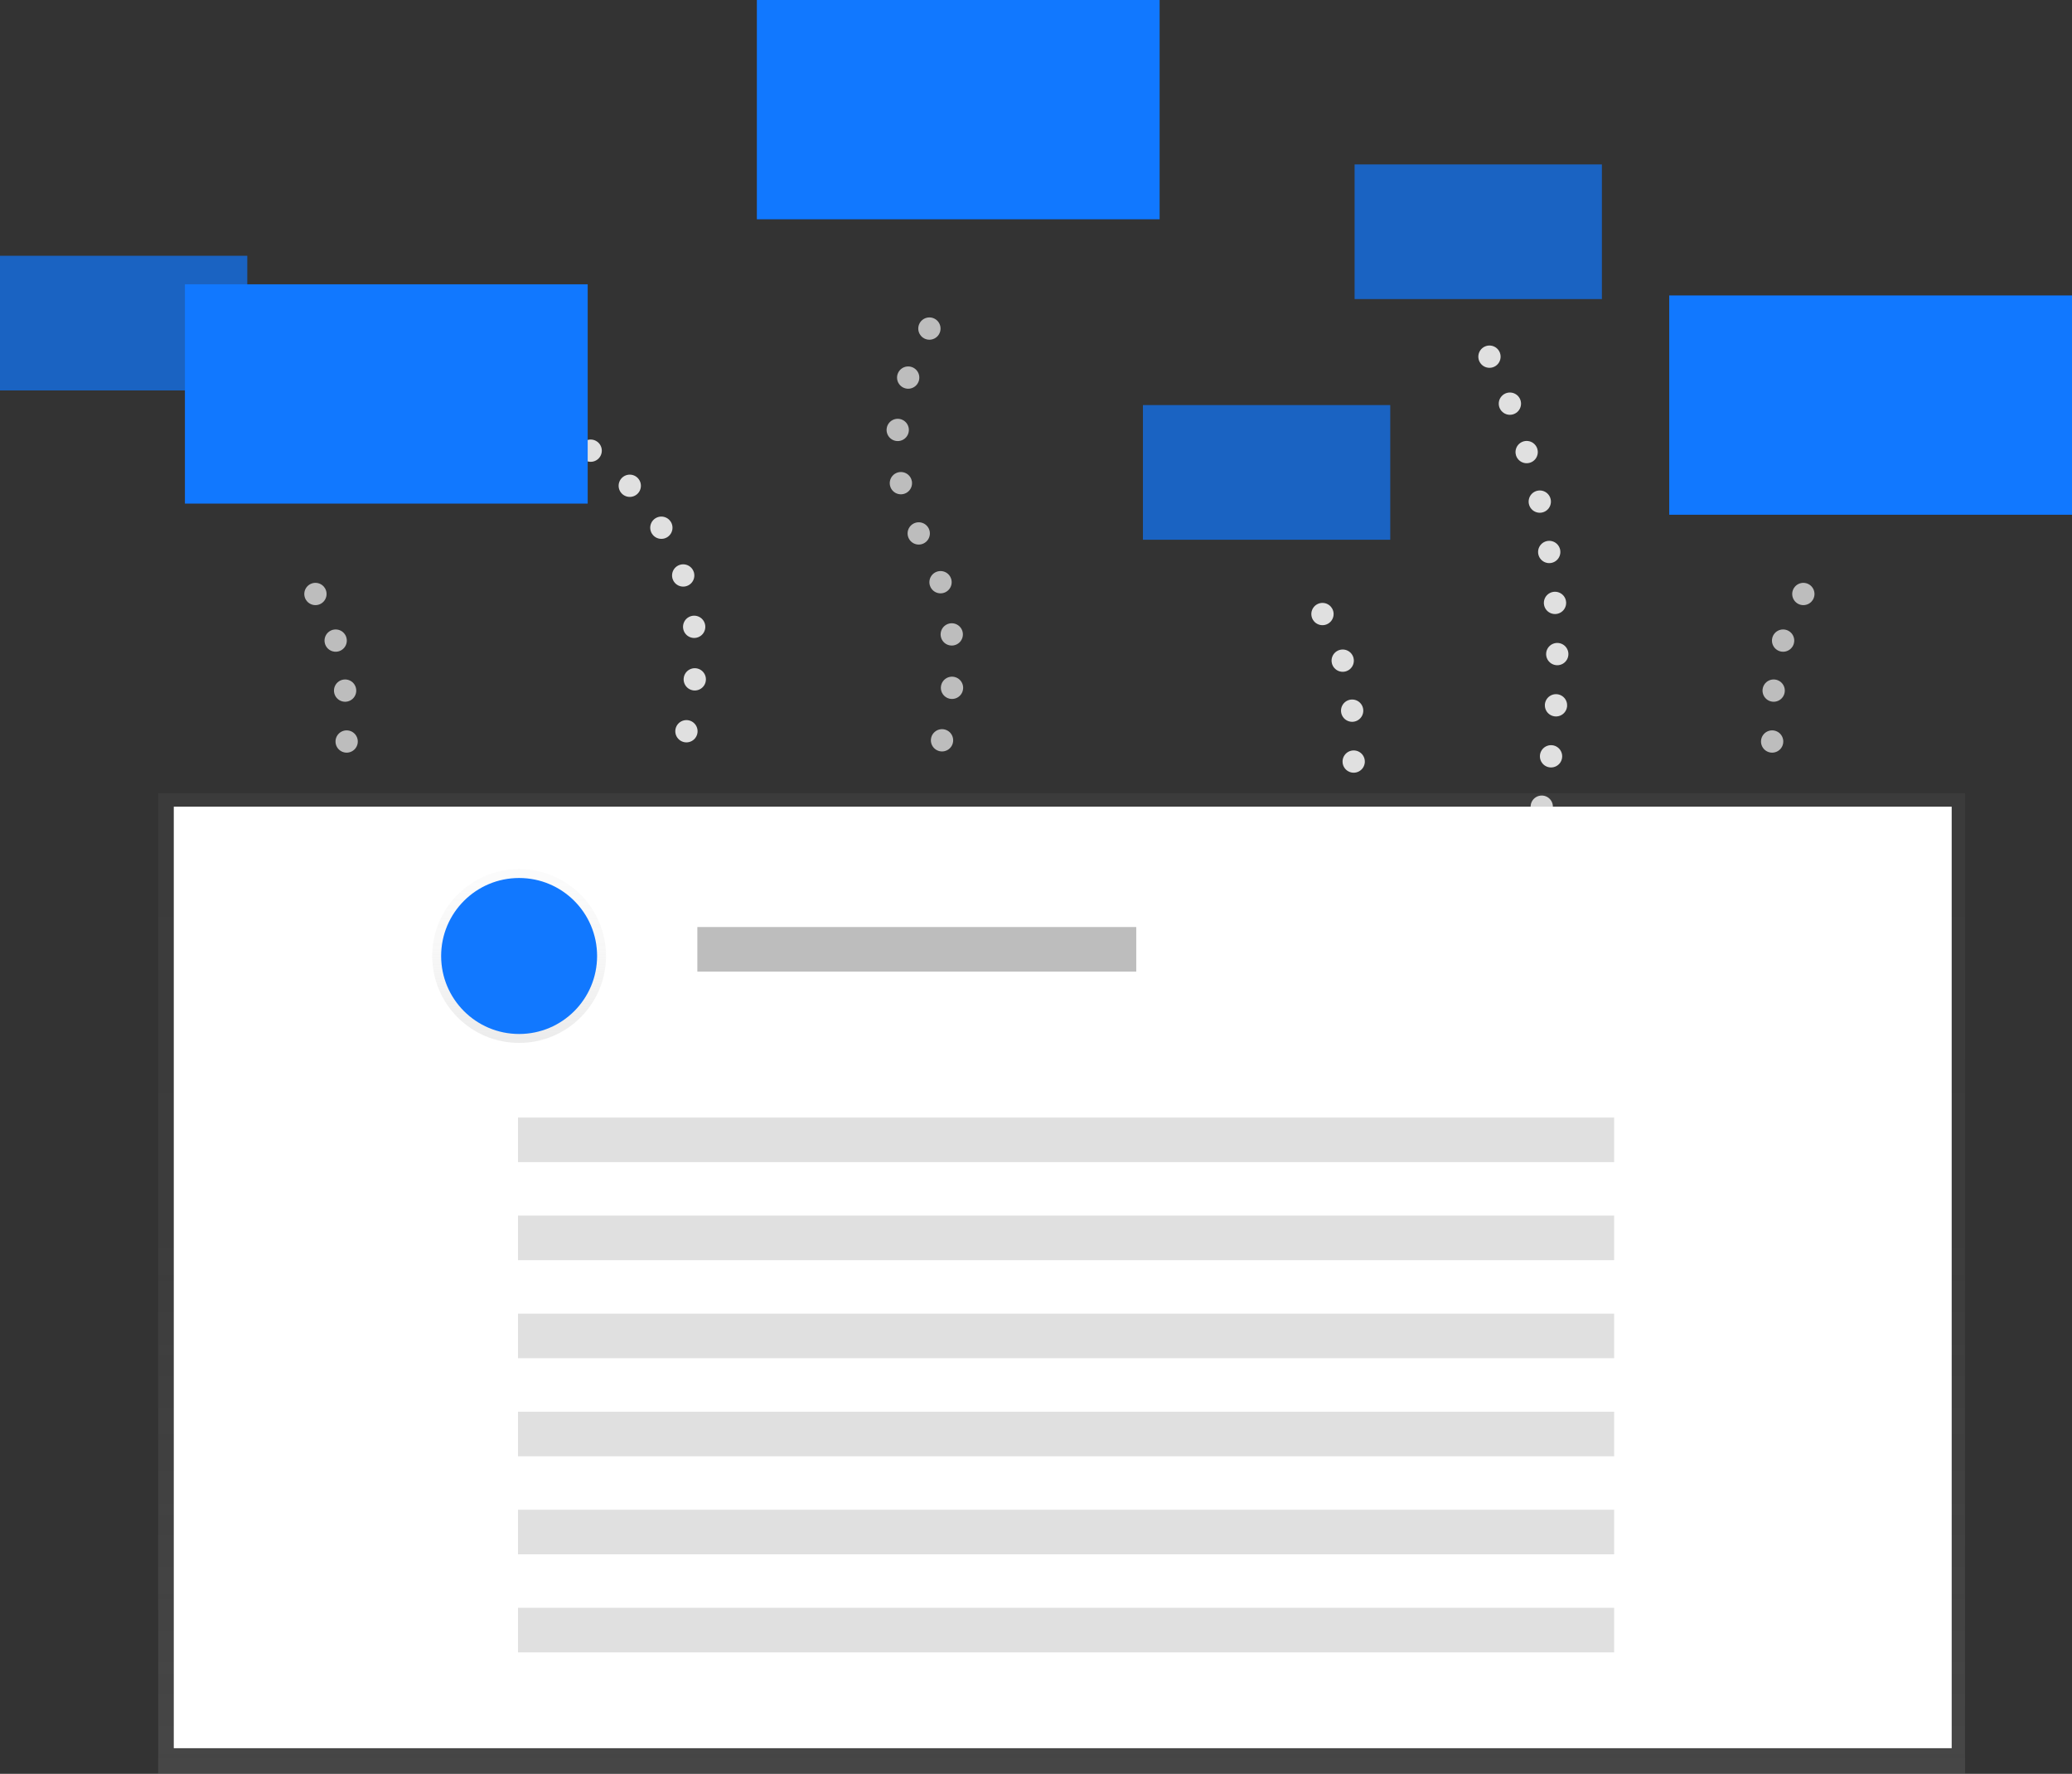 <svg height="796" viewBox="0 0 930 796" width="930" xmlns="http://www.w3.org/2000/svg" xmlns:xlink="http://www.w3.org/1999/xlink"><rect x="0" y="0" width="930" height="796" fill="#333333" stroke="none"/><linearGradient id="a" gradientUnits="userSpaceOnUse" x1="476.5" x2="476.5" y1="796" y2="356"><stop offset="0" stop-color="#808080" stop-opacity=".25"/><stop offset=".54" stop-color="#808080" stop-opacity=".12"/><stop offset="1" stop-color="#808080" stop-opacity=".1"/></linearGradient><linearGradient id="b" gradientUnits="userSpaceOnUse" x1="233" x2="233" y1="468" y2="390"><stop offset="0" stop-color="#b3b3b3" stop-opacity=".25"/><stop offset=".54" stop-color="#b3b3b3" stop-opacity=".1"/><stop offset="1" stop-color="#b3b3b3" stop-opacity=".05"/></linearGradient><path d="m827 414s28-104-28-211" style="fill:none;stroke:#e0e0e0;stroke-linecap:round;stroke-linejoin:round;stroke-width:10;stroke-dasharray:0 23" transform="translate(-135 -52)"/><path d="m443.1 380.14c9.88-40.36 12.83-124.5-117.66-160.22" style="fill:none;stroke:#e0e0e0;stroke-linecap:round;stroke-linejoin:round;stroke-width:10;stroke-dasharray:0 23.61" transform="translate(-135 -52)"/><path d="m71 356h811v440h-811z" fill="url(#a)"/><path d="m78 362h798v422.5h-798z" fill="#fff"/><circle cx="233" cy="429" fill="url(#b)" r="39"/><circle cx="233" cy="429" fill="#1178ff" r="35"/><path d="m313 416h197v20h-197z" fill="#bdbdbd"/><path d="m232.5 545.5h492v20h-492z" fill="#e0e0e0"/><path d="m232.5 501.5h492v20h-492z" fill="#e0e0e0"/><path d="m232.5 589.5h492v20h-492z" fill="#e0e0e0"/><path d="m232.5 633.5h492v20h-492z" fill="#e0e0e0"/><path d="m232.5 677.5h492v20h-492z" fill="#e0e0e0"/><path d="m232.5 721.5h492v20h-492z" fill="#e0e0e0"/><path d="m290.59 384.75c.76-21.62-1.88-53.94-20.78-75.41" style="fill:none;stroke:#bdbdbd;stroke-linecap:round;stroke-linejoin:round;stroke-width:10;stroke-dasharray:0 22.87" transform="translate(-135 -52)"/><path d="m742.59 393.75c.76-21.62-1.88-53.94-20.78-75.41" style="fill:none;stroke:#e0e0e0;stroke-linecap:round;stroke-linejoin:round;stroke-width:10;stroke-dasharray:0 22.87" transform="translate(-135 -52)"/><path d="m930.41 384.75c-.76-21.62 1.88-53.94 20.78-75.41" style="fill:none;stroke:#bdbdbd;stroke-linecap:round;stroke-linejoin:round;stroke-width:10;stroke-dasharray:0 22.87" transform="translate(-135 -52)"/><g fill="#1178ff"><path d="m0 114.78h111v60.43h-111z" opacity=".7"/><path d="m608 73.78h111v60.43h-111z" opacity=".7"/><path d="m513 181.78h111v60.43h-111z" opacity=".7"/><path d="m83 127.58h180.78v98.41h-180.78z"/><path d="m749.22 132.58h180.78v98.41h-180.78z"/><path d="m339.71 0h180.78v98.41h-180.78z"/></g><path d="m557.82 384.21c6.13-21.36 10.12-55.49-9.32-90.72-24-43.51-2.42-85.9 9.85-104.36" style="fill:none;stroke:#bdbdbd;stroke-linecap:round;stroke-linejoin:round;stroke-width:10;stroke-dasharray:0 24.01" transform="translate(-135 -52)"/></svg>